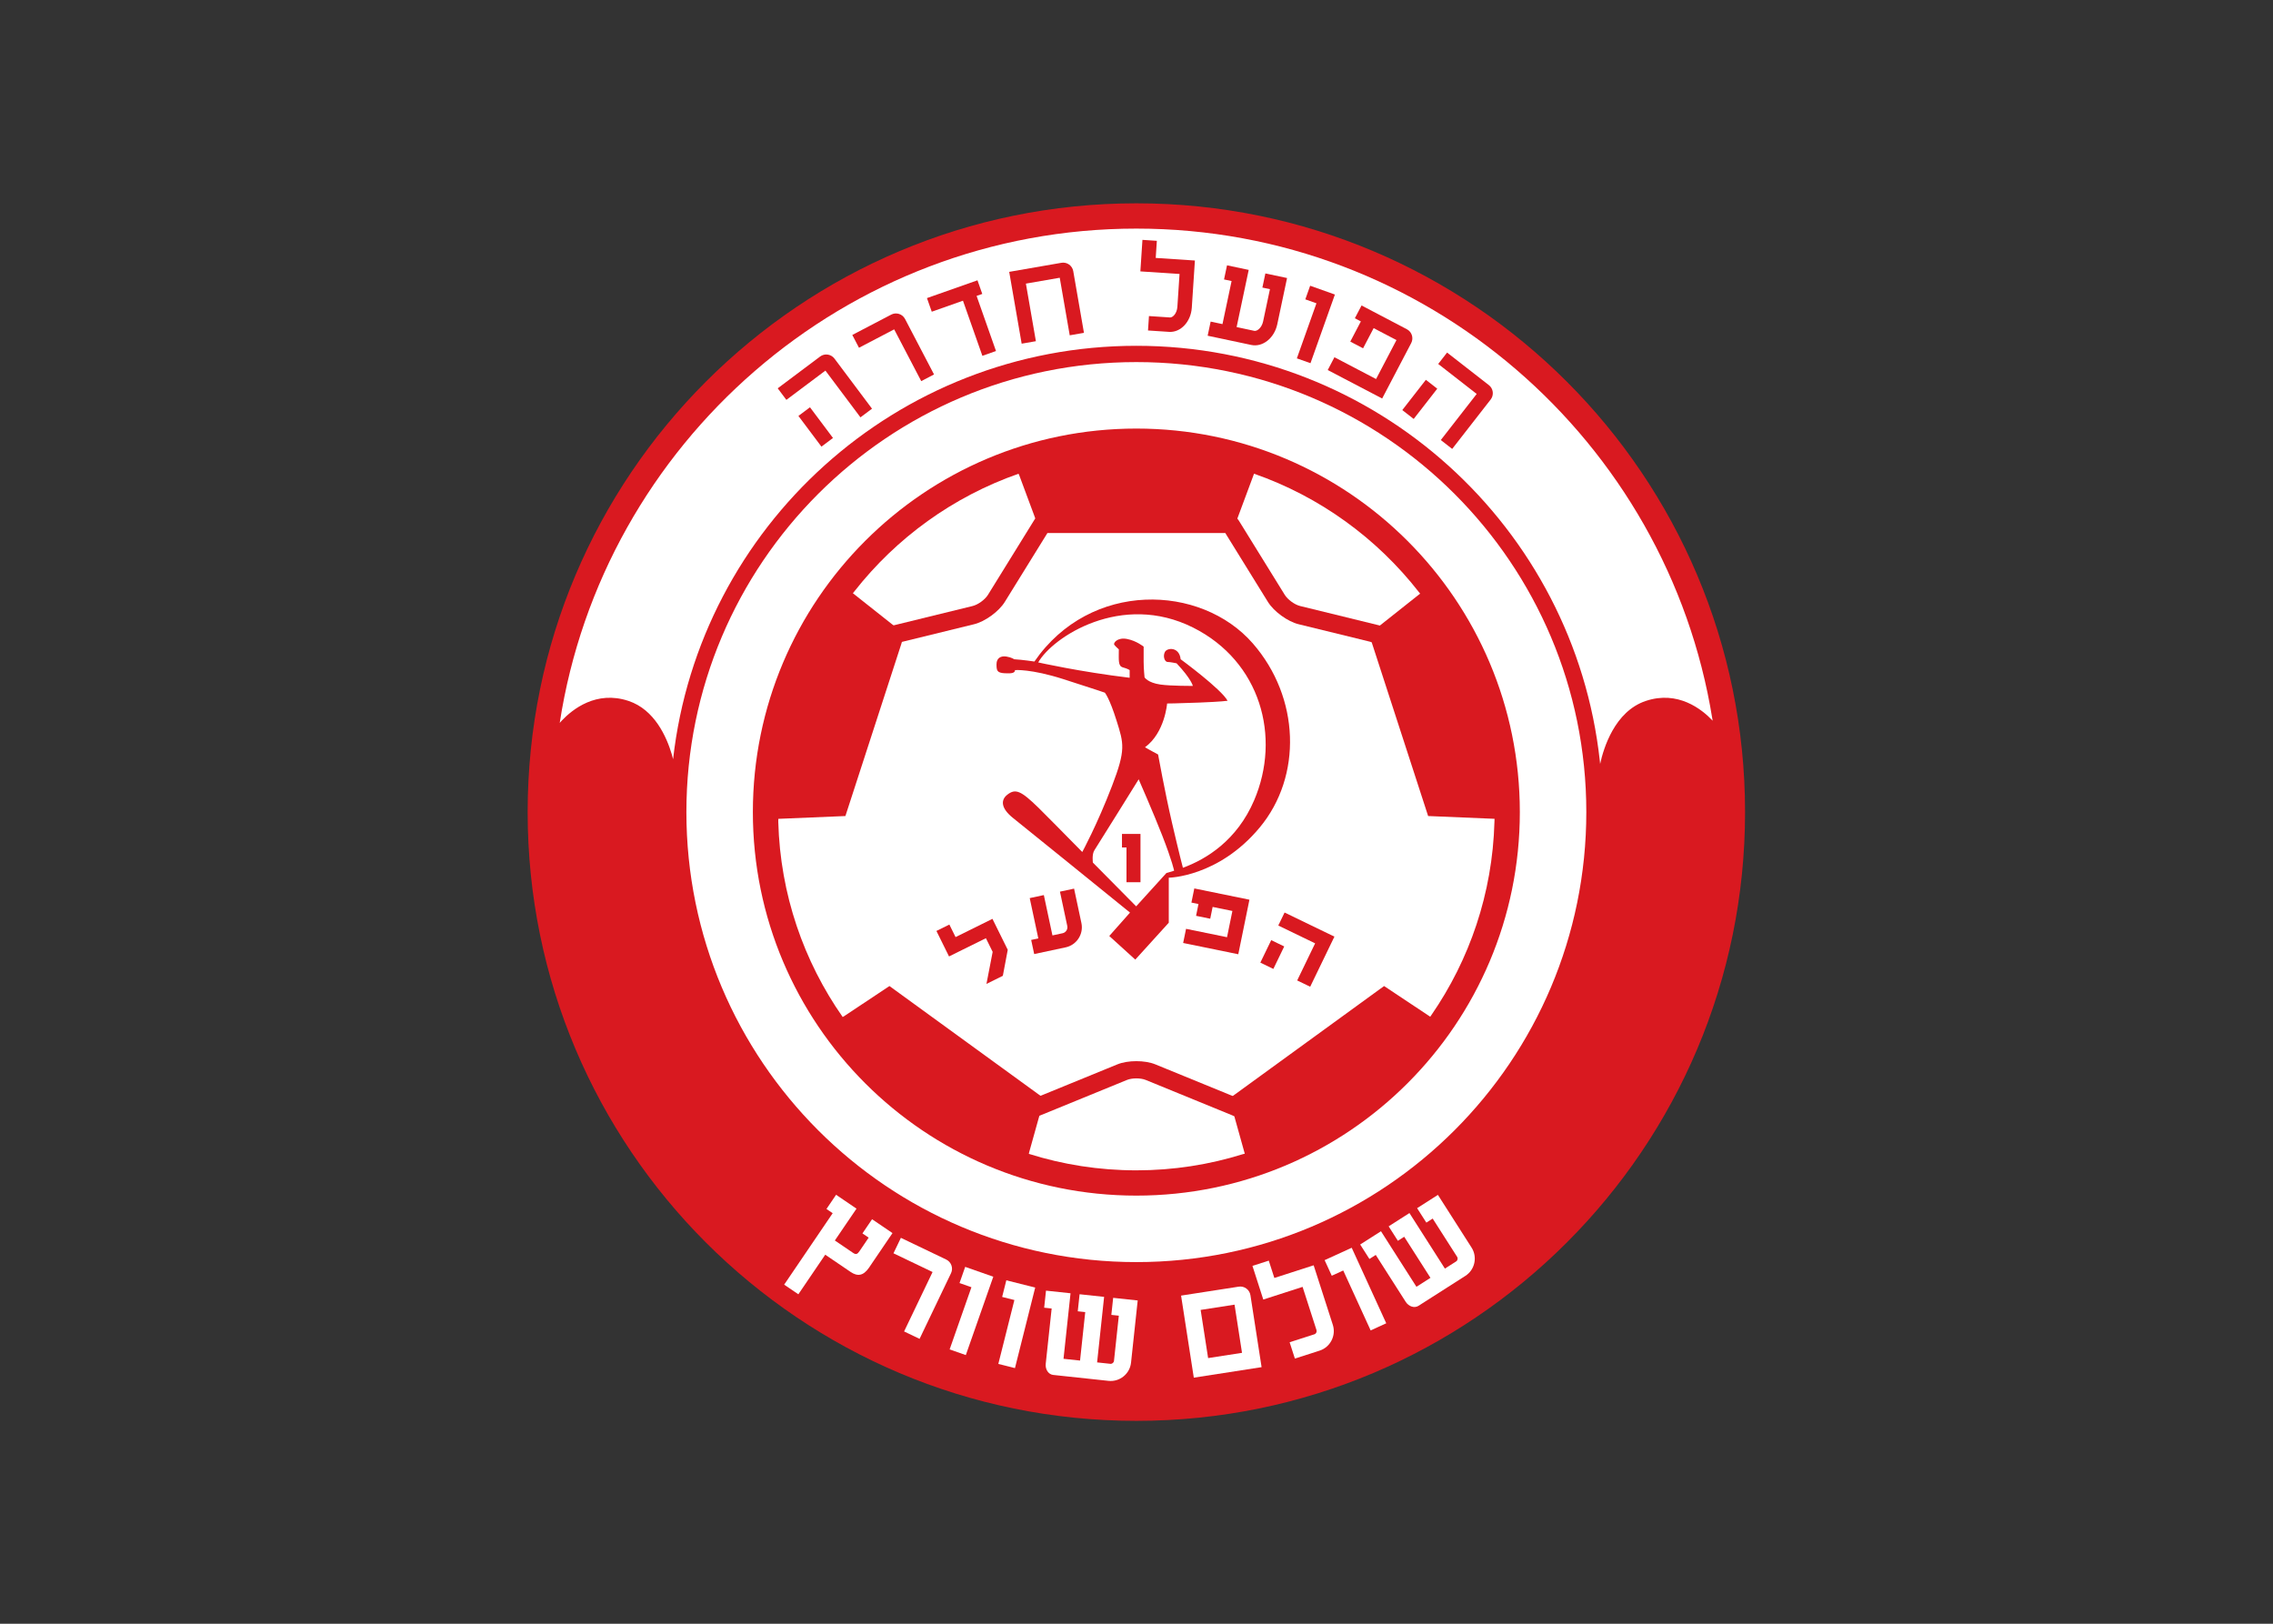 <svg clip-rule="evenodd" fill-rule="evenodd" stroke-linejoin="round" stroke-miterlimit="2" viewBox="0 0 560 400" xmlns="http://www.w3.org/2000/svg"><rect x="0" y="0" width="560" height="400" fill="#333333" stroke="none"/><g fill-rule="nonzero" transform="matrix(1.633 0 0 -1.633 119.009 443.624)"><path d="m190.4 149.156c0-50.721-41.115-91.836-91.836-91.836-50.719 0-91.835 41.115-91.835 91.836 0 50.719 41.116 91.834 91.835 91.834 50.721 0 91.836-41.115 91.836-91.834z" fill="#d91920"/><path d="m166.45 149.156c0-37.493-30.393-67.886-67.886-67.886-37.492 0-67.885 30.393-67.885 67.886 0 37.492 30.393 67.884 67.885 67.884 37.493 0 67.886-30.392 67.886-67.884m-67.886 57.855c-31.953 0-57.856-25.902-57.856-57.855 0-31.954 25.903-57.857 57.856-57.857 31.954 0 57.856 25.903 57.856 57.857 0 31.953-25.902 57.855-57.856 57.855z" fill="#fff"/><path d="m83.234 193.684-2.328 6.259-.116.253c-9.865-3.445-18.437-9.675-24.766-17.744l-.226-.28 5.925-4.695.219-.152 11.916 2.917c.825.202 1.865.958 2.313 1.68l7.14 11.538z" fill="#fff"/><path d="m141.199 182.331c-6.343 8.134-14.96 14.413-24.885 17.873l-.077-.225-2.437-6.55.221-.296 6.937-11.211c.448-.722 1.488-1.478 2.313-1.68l11.704-2.864.325-.085 6.079 4.818z" fill="#fff"/><path d="m82.412 97.909 1.427 5.109.095.324 13.202 5.4c.786.322 2.072.322 2.858 0l13.031-5.331.322-.149 1.575-5.641-.28-.068c-5.081-1.586-10.482-2.441-16.078-2.441-5.651 0-11.101.872-16.225 2.488z" fill="#fff"/><path d="m83.724 106.632-22.408 16.281-6.84-4.545-.218-.126c-5.868 8.384-9.419 18.504-9.716 29.421l.005.473 10.122.424 8.419 25.913.105.355 10.895 2.667c1.65.403 3.731 1.915 4.624 3.36l.937 1.513c.894 1.444 2.357 3.807 3.25 5.251l2.247 3.631.219.002h26.623l.175-.293 2.067-3.34c.893-1.444 2.356-3.807 3.25-5.251l.937-1.514c.893-1.444 2.974-2.956 4.624-3.36l10.775-2.636.253-.087 8.516-26.211 10.017-.419-.014-.476c-.294-10.786-3.763-20.793-9.505-29.118l-.182-.261-6.963 4.627-22.823-16.583-.292.107-4.036 1.651c-1.572.643-4.145 1.695-5.716 2.338l-1.648.674c-1.572.643-4.144.643-5.716 0l-11.594-4.742z" fill="#fff"/><path d="m28.484 157.836c-.792 2.682-2.614 6.781-6.532 8.087-4.863 1.621-8.464-1.256-10.1-2.995l-.284-.32c6.496 42.173 43.034 74.569 86.996 74.569 43.74 0 80.13-32.067 86.895-73.926l.056-.311c-1.641 1.74-5.237 4.6-10.089 2.983-4.706-1.569-6.388-7.17-6.893-9.502l-.044.437c-3.836 35.225-33.679 62.638-69.925 62.638-36.152 0-65.934-27.273-69.894-62.367z" fill="#fff"/><g fill="#d91920"><path d="m96.395 145.86h2.792v-7.285h-2.111v5.242h-.681z"/><path d="m97.607 133.993c-3.477 2.817-15.925 12.905-17.621 14.25-1.974 1.566-1.836 2.801-.885 3.54 1.226.954 2.042.613 4.698-1.974 1.003-.978 3.87-3.9 6.605-6.673 0 0 2.247 4.12 4.493 9.975 2.102 5.477 1.771 6.366.681 9.839-1.089 3.472-1.77 4.221-1.77 4.221s-1.362.477-6.264 2.043-7.286 1.362-7.286 1.362c0-.409-.408-.545-1.566-.477-1.157.068-1.225.409-1.225 1.362s.681 1.294 1.498 1.157c.817-.136 1.157-.408 1.157-.408 1.226-.068 3.064-.341 3.064-.341 8.443 12.256 25.125 11.712 32.955 2.724 7.094-8.143 7.489-20.018 1.021-27.78-6.229-7.475-13.707-7.557-13.707-7.557v-6.79l-5.052-5.566-3.926 3.563zm7.98 6.76c3.541 1.294 8.16 4.137 10.744 10.172 4.099 9.574.966 20.947-9.178 26.051-10.826 5.447-21.243-1.43-23.394-5.243 0 0 6.372-1.43 13.794-2.315v1.158s-.273.204-1.021.408c-.75.205-.613 1.09-.613 2.724 0 0-.477.408-.681.681-.205.272.476 1.157 1.906.885 1.43-.273 2.52-1.158 2.52-1.158v-2.247c0-1.089.136-2.383.136-2.383s.476-.817 2.383-1.089c1.623-.232 4.902-.204 4.902-.204s-.204 1.021-2.451 3.404c0 0-.953.204-1.362.204-.408 0-.749.817-.408 1.498.34.681 2.179.817 2.383-1.089 0 0 6.128-4.494 7.081-6.264 0 0-.817-.136-4.29-.273-3.472-.136-4.834-.136-4.834-.136s-.34-4.425-3.336-6.604c0 0 1.294-.749 1.974-1.09 0 0 1.022-5.651 2.111-10.349 1.09-4.698 1.634-6.741 1.634-6.741m-1.327-.442s-.239 1.327-1.805 5.345c-1.314 3.371-3.541 8.442-3.541 8.442s-6.263-10.077-6.672-10.689c-.409-.613-.236-1.872-.236-1.872 2.318-2.355 6.53-6.601 6.53-6.601l4.569 5.033c.695.171 1.155.342 1.155.342z"/><path d="m120.873 128.888-1.64-3.392-1.962.949 1.64 3.392zm3.917-6.079 3.656 7.559-7.519 3.636-.948-1.961s3.414-1.651 5.557-2.688c-1.04-2.151-2.707-5.598-2.707-5.598z"/><path d="m87.445 130.882c.482.103.802.597.699 1.079l-1.106 5.193 2.131.454 1.106-5.193c.355-1.661-.715-3.31-2.376-3.664l-4.749-1.012-.454 2.131 1.077.226-1.297 6.085 2.131.455 1.297-6.085z"/><path d="m109.71 133.069.362 1.78 2.982-.61c-.311-1.521-.498-2.437-.81-3.958-2.359.482-6.181 1.264-6.181 1.264l-.437-2.135 8.317-1.7 1.682 8.227-8.317 1.7-.436-2.134 1.064-.218-.361-1.779z"/><path d="m79.162 128.379-2.309 4.67-5.564-2.752-.936 1.892-1.952-.965 1.901-3.845s3.918 1.937 5.564 2.751c.496-1.003.773-1.565 1.019-2.061l-.936-4.835 2.472 1.222z"/><path d="m100.466 223.983 3.176-.21c.409-.026 1.046.588 1.113 1.612 0 0 .187 2.848.325 4.947-1.737.114-5.91.389-5.91.389l.313 4.756 2.174-.144-.17-2.581 5.911-.389-.469-7.121c-.14-2.119-1.683-3.758-3.43-3.643s-3.176.209-3.176.209z"/><path d="m113.69 222.322 1.825 8.624-3.272.692-.451-2.131c.434-.092.827-.175 1.14-.241-.276-1.307-1.069-5.052-1.374-6.496l-1.786.379-.451-2.132s4.876-1.032 6.588-1.394c1.713-.363 3.474 1.04 3.914 3.117l1.477 6.982-3.272.692-.45-2.132c.433-.091.826-.175 1.139-.24-.435-2.058-1.026-4.851-1.026-4.851-.212-1.004-.93-1.521-1.331-1.437z"/><path d="m122.78 217.601c.003.006 2.5 7.026 2.955 8.307-.301.107-1.262.449-1.68.597l.73 2.053 3.733-1.328-3.684-10.356z"/><path d="m144.496 205.28s4.737 6.082 5.416 6.954c-.849.661-5.807 4.523-5.807 4.523l1.338 1.719 6.309-4.913c.67-.522.791-1.497.269-2.167l-5.806-7.454zm-2.253 9.086-3.556-4.565 1.719-1.339 3.556 4.566z"/><path d="m88.512 221.08s-1.318 7.595-1.507 8.683c-.746-.129-3.081-.534-5.106-.885.479-2.761 1.508-8.687 1.508-8.687l-2.147-.373-1.879 10.834 7.878 1.367c.836.145 1.639-.421 1.785-1.258l1.615-9.309z"/><path d="m55.709 221.133 5.872 3.069c.752.394 1.69.099 2.083-.653l4.376-8.374-1.931-1.009s-3.57 6.832-4.082 7.811c-.92-.481-5.309-2.775-5.309-2.775z"/><path d="m72.406 226.3 2.928-8.315 2.055.723-2.928 8.315.858.3-.724 2.055-7.621-2.684.723-2.055z"/><path d="m132.436 223.176-.907.476 1.012 1.929 6.84-3.588c.752-.394 1.045-1.332.651-2.084l-4.383-8.365-8.211 4.297 1.01 1.931s4.023-2.106 6.282-3.288c1.092 2.084 2.692 5.138 3.078 5.874l-3.442 1.805-1.595-3.044-1.93 1.011z"/><path d="m56.94 208.703s-4.624 6.168-5.287 7.053c-.861-.646-5.889-4.416-5.889-4.416l-1.307 1.744 6.397 4.795c.68.51 1.652.371 2.162-.309l5.667-7.56zm-9.359.213 3.471-4.631 1.743 1.307-3.471 4.631z"/></g><path d="m70.604 79.596c.367.765.04 1.692-.726 2.059l-6.838 3.275-1.118-2.333s5.464-2.617 5.898-2.825c-1.178-2.459-4.295-8.965-4.295-8.965l2.334-1.118z" fill="#fff"/><path d="m117.459 65.422-10.228-1.587-1.92 12.381 8.701 1.349c.839.13 1.633-.45 1.763-1.289zm-9.195 8.634c.369-2.382.758-4.885 1.127-7.267 1.918.297 3.196.496 5.114.793-.406 2.617-.933 6.017-1.127 7.267-1.068-.166-2.992-.464-5.114-.793z" fill="#fff"/><path d="m139.765 88.667-3.137-2.004 1.393-2.181s.55.352.956.611c1.02-1.598 3.958-6.197 3.958-6.197l-2.112-1.353-5.352 8.381-3.138-2.003 1.394-2.181s.551.352.956.611l4.519-7.077c.457-.716 1.322-.988 1.921-.605.601.383 7.077 4.519 7.077 4.519 1.431.914 1.854 2.833.941 4.265l-5.082 7.956-3.137-2.004 1.393-2.18s.551.352.956.611c1.468-2.298 3.689-5.775 3.689-5.775.146-.23.076-.546-.153-.692l-1.691-1.08z" fill="#fff"/><path d="m70.394 68.098 2.442-.856 4.145 11.823-4.239 1.486-.856-2.441s1.343-.471 1.797-.63c-.902-2.574-3.289-9.382-3.289-9.382z" fill="#fff"/><path d="m77.74 65.908 2.509-.631 3.053 12.151-4.356 1.095-.63-2.51s1.38-.347 1.847-.464c-.665-2.644-2.423-9.641-2.423-9.641z" fill="#fff"/><path d="m117.714 75.621-1.634 5.077 2.462.793s.421-1.308.842-2.614l5.93 1.909 2.893-8.986c.52-1.617-.377-3.366-1.993-3.886l-3.732-1.201-.793 2.463 3.732 1.201c.258.083.406.372.323.63 0 0-1.264 3.928-2.1 6.523z" fill="#fff"/><path d="m55.794 82.682c-.843.573-1.989 1.351-2.718 1.846l3.268 4.804-3.08 2.092-1.453-2.141.938-.637c-1.531-2.256-7.32-10.778-7.32-10.778l2.141-1.454 4.055 5.972 3.841-2.609c1.029-.695 1.91-.581 2.743.623l3.563 5.246-3.08 2.091-1.453-2.14s.541-.368.939-.638c-.61-.898-.904-1.332-1.382-2.035-.279-.387-.474-.617-1.002-.242z" fill="#fff"/><path d="m93.7 76.023-3.701.397-.275-2.572s.65-.07 1.128-.121c-.202-1.885-.783-7.312-.783-7.312l-2.494.265 1.059 9.887-3.701.396-.276-2.573s.65-.07 1.129-.121l-.895-8.349c-.09-.844.414-1.597 1.122-1.672.707-.076 8.349-.895 8.349-.895 1.688-.181 3.218 1.053 3.399 2.742l1.006 9.386-3.701.396-.276-2.572s.65-.07 1.129-.121c-.291-2.711-.73-6.814-.73-6.814-.03-.27-.282-.473-.552-.444l-1.995.213z" fill="#fff"/><path d="m133.912 70.963 2.353 1.077-5.211 11.392-4.085-1.868 1.077-2.353s1.293.592 1.731.792c1.134-2.479 4.135-9.04 4.135-9.04z" fill="#fff"/></g></svg>
